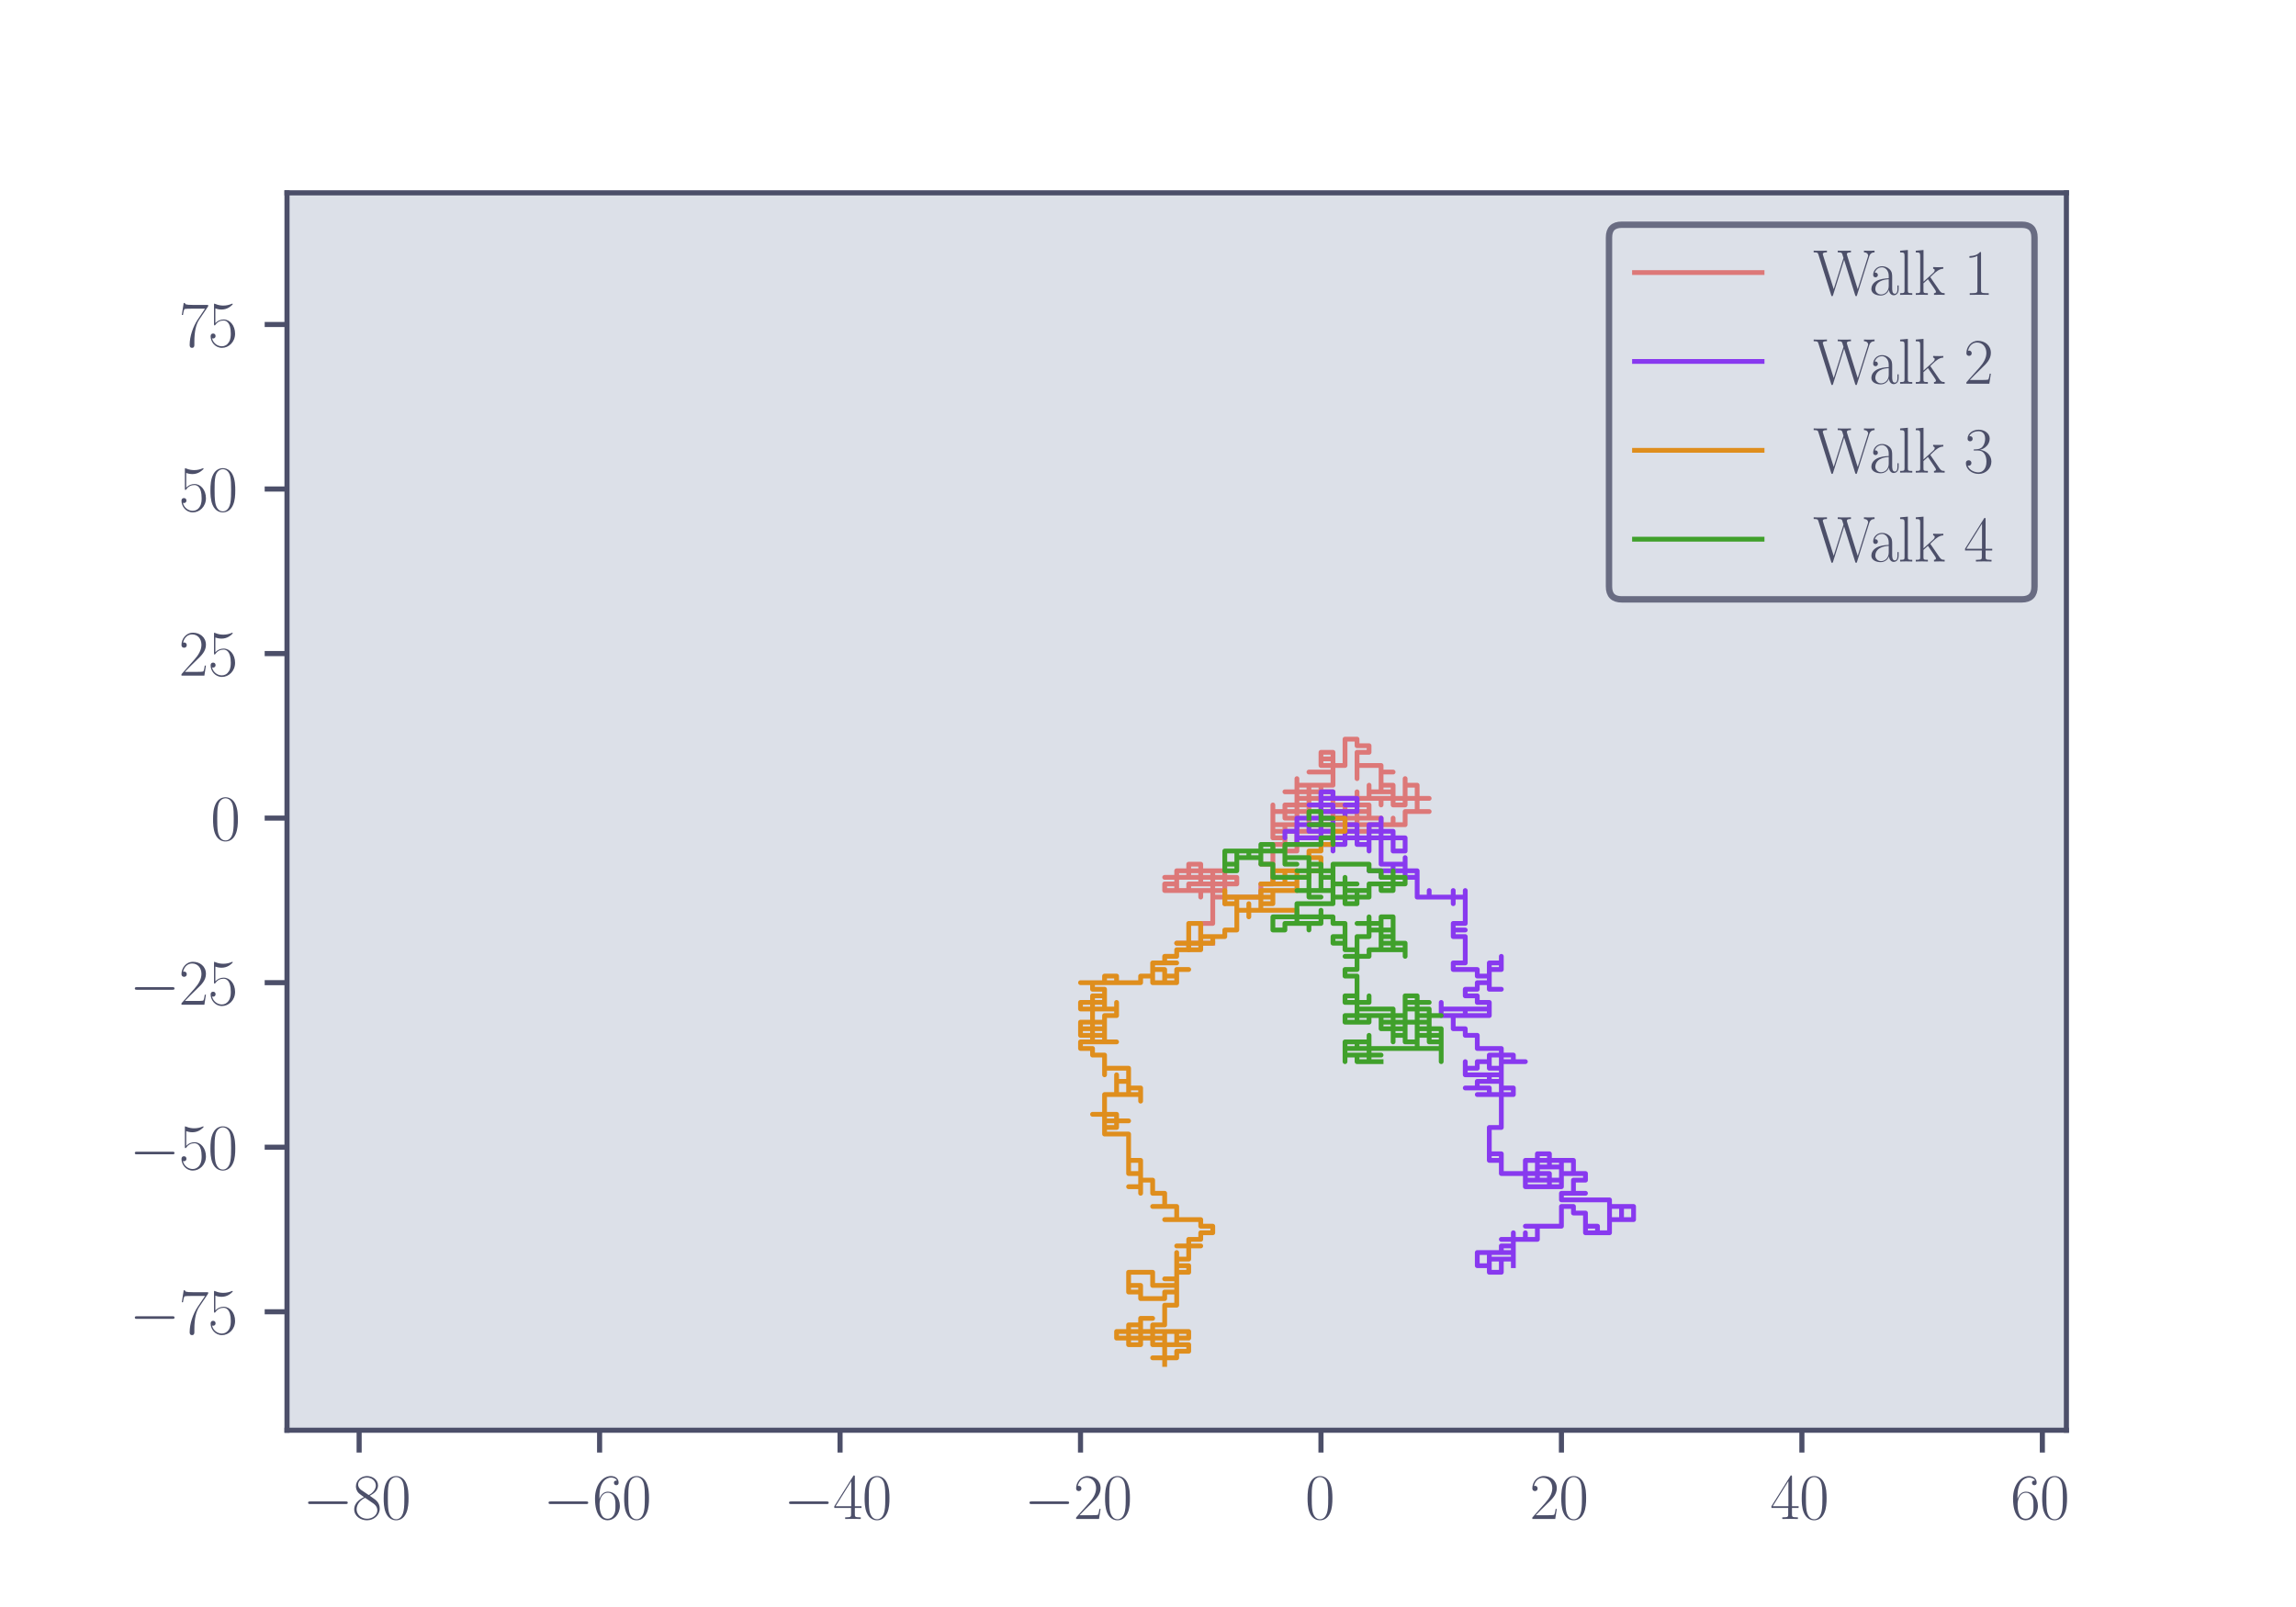 <?xml version="1.0" encoding="utf-8" standalone="no"?>
<!DOCTYPE svg PUBLIC "-//W3C//DTD SVG 1.1//EN"
  "http://www.w3.org/Graphics/SVG/1.1/DTD/svg11.dtd">
<svg xmlns:xlink="http://www.w3.org/1999/xlink" width="360pt" height="252pt" viewBox="0 0 360 252" xmlns="http://www.w3.org/2000/svg" version="1.1">
 <defs>
  <style type="text/css">*{stroke-linejoin: round; stroke-linecap: butt}</style>
 </defs>
 <g id="figure_1">
  <g id="patch_1">
   <path d="M 0 252 
L 360 252 
L 360 0 
L 0 0 
L 0 252 
z
" style="fill: none"/>
  </g>
  <g id="axes_1">
   <g id="patch_2">
    <path d="M 45 224.28 
L 324 224.28 
L 324 30.24 
L 45 30.24 
z
" style="fill: #dce0e8"/>
   </g>
   <g id="matplotlib.axis_1">
    <g id="xtick_1">
     <g id="line2d_1">
      <defs>
       <path id="m966ce2352e" d="M 0 0 
L 0 3.5 
" style="stroke: #4c4f69; stroke-width: 0.8"/>
      </defs>
      <g>
       <use xlink:href="#m966ce2352e" x="56.311" y="224.28" style="fill: #4c4f69; stroke: #4c4f69; stroke-width: 0.8"/>
      </g>
     </g>
     <g id="text_1">
      <!-- $\mathdefault{−80}$ -->
      <g style="fill: #4c4f69" transform="translate(47.455 238.198)scale(0.1 -0.1)">
       <defs>
        <path id="CMSY10-0" d="M 4218 1472 
C 4326 1472 4442 1472 4442 1600 
C 4442 1728 4326 1728 4218 1728 
L 755 1728 
C 646 1728 531 1728 531 1600 
C 531 1472 646 1472 755 1472 
L 4218 1472 
z
" transform="scale(0.016)"/>
        <path id="CMR17-38" d="M 1741 2289 
C 2144 2494 2554 2803 2554 3298 
C 2554 3884 1990 4224 1472 4224 
C 890 4224 378 3800 378 3215 
C 378 3054 416 2777 666 2533 
C 730 2469 998 2276 1171 2154 
C 883 2006 211 1652 211 945 
C 211 282 838 -128 1459 -128 
C 2144 -128 2720 366 2720 1022 
C 2720 1607 2330 1877 2074 2051 
L 1741 2289 
z
M 902 2855 
C 851 2887 595 3086 595 3388 
C 595 3781 998 4076 1459 4076 
C 1965 4076 2336 3716 2336 3298 
C 2336 2700 1670 2359 1638 2359 
C 1632 2359 1626 2359 1574 2398 
L 902 2855 
z
M 2080 1536 
C 2176 1466 2483 1253 2483 861 
C 2483 385 2010 25 1472 25 
C 890 25 448 443 448 951 
C 448 1459 838 1884 1280 2083 
L 2080 1536 
z
" transform="scale(0.016)"/>
        <path id="CMR17-30" d="M 2688 2038 
C 2688 2430 2682 3099 2413 3613 
C 2176 4063 1798 4224 1466 4224 
C 1158 4224 768 4082 525 3620 
C 269 3137 243 2539 243 2038 
C 243 1671 250 1112 448 623 
C 723 -39 1216 -128 1466 -128 
C 1760 -128 2208 -7 2470 604 
C 2662 1048 2688 1568 2688 2038 
z
M 1466 -26 
C 1056 -26 813 328 723 816 
C 653 1196 653 1749 653 2109 
C 653 2604 653 3015 736 3407 
C 858 3954 1216 4121 1466 4121 
C 1728 4121 2067 3947 2189 3420 
C 2272 3054 2278 2623 2278 2109 
C 2278 1691 2278 1176 2202 797 
C 2067 96 1690 -26 1466 -26 
z
" transform="scale(0.016)"/>
       </defs>
       <use xlink:href="#CMSY10-0" transform="scale(0.996)"/>
       <use xlink:href="#CMR17-38" transform="translate(77.487 0)scale(0.996)"/>
       <use xlink:href="#CMR17-30" transform="translate(123.178 0)scale(0.996)"/>
      </g>
     </g>
    </g>
    <g id="xtick_2">
     <g id="line2d_2">
      <g>
       <use xlink:href="#m966ce2352e" x="94.014" y="224.28" style="fill: #4c4f69; stroke: #4c4f69; stroke-width: 0.8"/>
      </g>
     </g>
     <g id="text_2">
      <!-- $\mathdefault{−60}$ -->
      <g style="fill: #4c4f69" transform="translate(85.158 238.198)scale(0.1 -0.1)">
       <defs>
        <path id="CMR17-36" d="M 678 2198 
C 678 3712 1395 4076 1811 4076 
C 1946 4076 2272 4049 2400 3782 
C 2298 3782 2106 3782 2106 3558 
C 2106 3385 2246 3328 2336 3328 
C 2394 3328 2566 3353 2566 3571 
C 2566 3987 2246 4224 1805 4224 
C 1043 4224 243 3411 243 2011 
C 243 257 966 -128 1478 -128 
C 2099 -128 2688 431 2688 1295 
C 2688 2101 2170 2688 1517 2688 
C 1126 2688 838 2430 678 1979 
L 678 2198 
z
M 1478 25 
C 691 25 691 1212 691 1450 
C 691 1914 909 2585 1504 2585 
C 1613 2585 1926 2585 2138 2140 
C 2253 1889 2253 1624 2253 1302 
C 2253 954 2253 696 2118 438 
C 1978 173 1773 25 1478 25 
z
" transform="scale(0.016)"/>
       </defs>
       <use xlink:href="#CMSY10-0" transform="scale(0.996)"/>
       <use xlink:href="#CMR17-36" transform="translate(77.487 0)scale(0.996)"/>
       <use xlink:href="#CMR17-30" transform="translate(123.178 0)scale(0.996)"/>
      </g>
     </g>
    </g>
    <g id="xtick_3">
     <g id="line2d_3">
      <g>
       <use xlink:href="#m966ce2352e" x="131.716" y="224.28" style="fill: #4c4f69; stroke: #4c4f69; stroke-width: 0.8"/>
      </g>
     </g>
     <g id="text_3">
      <!-- $\mathdefault{−40}$ -->
      <g style="fill: #4c4f69" transform="translate(122.861 238.198)scale(0.1 -0.1)">
       <defs>
        <path id="CMR17-34" d="M 2150 4147 
C 2150 4281 2144 4288 2029 4288 
L 128 1254 
L 128 1088 
L 1779 1088 
L 1779 460 
C 1779 230 1766 166 1318 166 
L 1197 166 
L 1197 0 
C 1402 12 1747 12 1965 12 
C 2182 12 2528 12 2733 0 
L 2733 166 
L 2611 166 
C 2163 166 2150 230 2150 460 
L 2150 1088 
L 2803 1088 
L 2803 1254 
L 2150 1254 
L 2150 4147 
z
M 1798 3723 
L 1798 1254 
L 256 1254 
L 1798 3723 
z
" transform="scale(0.016)"/>
       </defs>
       <use xlink:href="#CMSY10-0" transform="scale(0.996)"/>
       <use xlink:href="#CMR17-34" transform="translate(77.487 0)scale(0.996)"/>
       <use xlink:href="#CMR17-30" transform="translate(123.178 0)scale(0.996)"/>
      </g>
     </g>
    </g>
    <g id="xtick_4">
     <g id="line2d_4">
      <g>
       <use xlink:href="#m966ce2352e" x="169.419" y="224.28" style="fill: #4c4f69; stroke: #4c4f69; stroke-width: 0.8"/>
      </g>
     </g>
     <g id="text_4">
      <!-- $\mathdefault{−20}$ -->
      <g style="fill: #4c4f69" transform="translate(160.563 238.198)scale(0.1 -0.1)">
       <defs>
        <path id="CMR17-32" d="M 2669 990 
L 2554 990 
C 2490 537 2438 460 2413 422 
C 2381 371 1920 371 1830 371 
L 602 371 
C 832 620 1280 1073 1824 1596 
C 2214 1966 2669 2400 2669 3033 
C 2669 3788 2067 4224 1395 4224 
C 691 4224 262 3603 262 3027 
C 262 2777 448 2745 525 2745 
C 589 2745 781 2783 781 3007 
C 781 3206 614 3264 525 3264 
C 486 3264 448 3257 422 3244 
C 544 3788 915 4057 1306 4057 
C 1862 4057 2227 3616 2227 3033 
C 2227 2477 1901 1998 1536 1583 
L 262 147 
L 262 0 
L 2515 0 
L 2669 990 
z
" transform="scale(0.016)"/>
       </defs>
       <use xlink:href="#CMSY10-0" transform="scale(0.996)"/>
       <use xlink:href="#CMR17-32" transform="translate(77.487 0)scale(0.996)"/>
       <use xlink:href="#CMR17-30" transform="translate(123.178 0)scale(0.996)"/>
      </g>
     </g>
    </g>
    <g id="xtick_5">
     <g id="line2d_5">
      <g>
       <use xlink:href="#m966ce2352e" x="207.122" y="224.28" style="fill: #4c4f69; stroke: #4c4f69; stroke-width: 0.8"/>
      </g>
     </g>
     <g id="text_5">
      <!-- $\mathdefault{0}$ -->
      <g style="fill: #4c4f69" transform="translate(204.631 238.198)scale(0.1 -0.1)">
       <use xlink:href="#CMR17-30" transform="scale(0.996)"/>
      </g>
     </g>
    </g>
    <g id="xtick_6">
     <g id="line2d_6">
      <g>
       <use xlink:href="#m966ce2352e" x="244.824" y="224.28" style="fill: #4c4f69; stroke: #4c4f69; stroke-width: 0.8"/>
      </g>
     </g>
     <g id="text_6">
      <!-- $\mathdefault{20}$ -->
      <g style="fill: #4c4f69" transform="translate(239.843 238.198)scale(0.1 -0.1)">
       <use xlink:href="#CMR17-32" transform="scale(0.996)"/>
       <use xlink:href="#CMR17-30" transform="translate(45.69 0)scale(0.996)"/>
      </g>
     </g>
    </g>
    <g id="xtick_7">
     <g id="line2d_7">
      <g>
       <use xlink:href="#m966ce2352e" x="282.527" y="224.28" style="fill: #4c4f69; stroke: #4c4f69; stroke-width: 0.8"/>
      </g>
     </g>
     <g id="text_7">
      <!-- $\mathdefault{40}$ -->
      <g style="fill: #4c4f69" transform="translate(277.546 238.198)scale(0.1 -0.1)">
       <use xlink:href="#CMR17-34" transform="scale(0.996)"/>
       <use xlink:href="#CMR17-30" transform="translate(45.69 0)scale(0.996)"/>
      </g>
     </g>
    </g>
    <g id="xtick_8">
     <g id="line2d_8">
      <g>
       <use xlink:href="#m966ce2352e" x="320.23" y="224.28" style="fill: #4c4f69; stroke: #4c4f69; stroke-width: 0.8"/>
      </g>
     </g>
     <g id="text_8">
      <!-- $\mathdefault{60}$ -->
      <g style="fill: #4c4f69" transform="translate(315.248 238.198)scale(0.1 -0.1)">
       <use xlink:href="#CMR17-36" transform="scale(0.996)"/>
       <use xlink:href="#CMR17-30" transform="translate(45.69 0)scale(0.996)"/>
      </g>
     </g>
    </g>
   </g>
   <g id="matplotlib.axis_2">
    <g id="ytick_1">
     <g id="line2d_9">
      <defs>
       <path id="mddeed90cf8" d="M 0 0 
L -3.5 0 
" style="stroke: #4c4f69; stroke-width: 0.8"/>
      </defs>
      <g>
       <use xlink:href="#mddeed90cf8" x="45" y="205.702" style="fill: #4c4f69; stroke: #4c4f69; stroke-width: 0.8"/>
      </g>
     </g>
     <g id="text_9">
      <!-- $\mathdefault{−75}$ -->
      <g style="fill: #4c4f69" transform="translate(20.289 209.161)scale(0.1 -0.1)">
       <defs>
        <path id="CMR17-37" d="M 2886 3955 
L 2886 4096 
L 1382 4096 
C 634 4096 621 4166 595 4288 
L 480 4288 
L 294 3104 
L 410 3104 
C 429 3226 474 3552 550 3673 
C 589 3724 1062 3724 1171 3724 
L 2579 3724 
L 1869 2670 
C 1395 1961 1069 1003 1069 166 
C 1069 89 1069 -128 1299 -128 
C 1530 -128 1530 89 1530 172 
L 1530 466 
C 1530 1514 1709 2204 2003 2644 
L 2886 3955 
z
" transform="scale(0.016)"/>
        <path id="CMR17-35" d="M 730 3750 
C 794 3724 1056 3641 1325 3641 
C 1920 3641 2246 3961 2432 4140 
C 2432 4191 2432 4224 2394 4224 
C 2387 4224 2374 4224 2323 4198 
C 2099 4102 1837 4032 1517 4032 
C 1325 4032 1037 4055 723 4191 
C 653 4224 640 4224 634 4224 
C 602 4224 595 4217 595 4090 
L 595 2231 
C 595 2113 595 2080 659 2080 
C 691 2080 704 2093 736 2139 
C 941 2435 1222 2560 1542 2560 
C 1766 2560 2246 2415 2246 1293 
C 2246 1087 2246 716 2054 422 
C 1894 159 1645 25 1370 25 
C 947 25 518 319 403 812 
C 429 806 480 793 506 793 
C 589 793 749 838 749 1036 
C 749 1209 627 1280 506 1280 
C 358 1280 262 1190 262 1011 
C 262 454 704 -128 1382 -128 
C 2042 -128 2669 441 2669 1267 
C 2669 2054 2170 2662 1549 2662 
C 1222 2662 947 2540 730 2304 
L 730 3750 
z
" transform="scale(0.016)"/>
       </defs>
       <use xlink:href="#CMSY10-0" transform="scale(0.996)"/>
       <use xlink:href="#CMR17-37" transform="translate(77.487 0)scale(0.996)"/>
       <use xlink:href="#CMR17-35" transform="translate(123.178 0)scale(0.996)"/>
      </g>
     </g>
    </g>
    <g id="ytick_2">
     <g id="line2d_10">
      <g>
       <use xlink:href="#mddeed90cf8" x="45" y="179.899" style="fill: #4c4f69; stroke: #4c4f69; stroke-width: 0.8"/>
      </g>
     </g>
     <g id="text_10">
      <!-- $\mathdefault{−50}$ -->
      <g style="fill: #4c4f69" transform="translate(20.289 183.358)scale(0.1 -0.1)">
       <use xlink:href="#CMSY10-0" transform="scale(0.996)"/>
       <use xlink:href="#CMR17-35" transform="translate(77.487 0)scale(0.996)"/>
       <use xlink:href="#CMR17-30" transform="translate(123.178 0)scale(0.996)"/>
      </g>
     </g>
    </g>
    <g id="ytick_3">
     <g id="line2d_11">
      <g>
       <use xlink:href="#mddeed90cf8" x="45" y="154.095" style="fill: #4c4f69; stroke: #4c4f69; stroke-width: 0.8"/>
      </g>
     </g>
     <g id="text_11">
      <!-- $\mathdefault{−25}$ -->
      <g style="fill: #4c4f69" transform="translate(20.289 157.555)scale(0.1 -0.1)">
       <use xlink:href="#CMSY10-0" transform="scale(0.996)"/>
       <use xlink:href="#CMR17-32" transform="translate(77.487 0)scale(0.996)"/>
       <use xlink:href="#CMR17-35" transform="translate(123.178 0)scale(0.996)"/>
      </g>
     </g>
    </g>
    <g id="ytick_4">
     <g id="line2d_12">
      <g>
       <use xlink:href="#mddeed90cf8" x="45" y="128.292" style="fill: #4c4f69; stroke: #4c4f69; stroke-width: 0.8"/>
      </g>
     </g>
     <g id="text_12">
      <!-- $\mathdefault{0}$ -->
      <g style="fill: #4c4f69" transform="translate(33.019 131.751)scale(0.1 -0.1)">
       <use xlink:href="#CMR17-30" transform="scale(0.996)"/>
      </g>
     </g>
    </g>
    <g id="ytick_5">
     <g id="line2d_13">
      <g>
       <use xlink:href="#mddeed90cf8" x="45" y="102.489" style="fill: #4c4f69; stroke: #4c4f69; stroke-width: 0.8"/>
      </g>
     </g>
     <g id="text_13">
      <!-- $\mathdefault{25}$ -->
      <g style="fill: #4c4f69" transform="translate(28.037 105.948)scale(0.1 -0.1)">
       <use xlink:href="#CMR17-32" transform="scale(0.996)"/>
       <use xlink:href="#CMR17-35" transform="translate(45.69 0)scale(0.996)"/>
      </g>
     </g>
    </g>
    <g id="ytick_6">
     <g id="line2d_14">
      <g>
       <use xlink:href="#mddeed90cf8" x="45" y="76.686" style="fill: #4c4f69; stroke: #4c4f69; stroke-width: 0.8"/>
      </g>
     </g>
     <g id="text_14">
      <!-- $\mathdefault{50}$ -->
      <g style="fill: #4c4f69" transform="translate(28.037 80.145)scale(0.1 -0.1)">
       <use xlink:href="#CMR17-35" transform="scale(0.996)"/>
       <use xlink:href="#CMR17-30" transform="translate(45.69 0)scale(0.996)"/>
      </g>
     </g>
    </g>
    <g id="ytick_7">
     <g id="line2d_15">
      <g>
       <use xlink:href="#mddeed90cf8" x="45" y="50.883" style="fill: #4c4f69; stroke: #4c4f69; stroke-width: 0.8"/>
      </g>
     </g>
     <g id="text_15">
      <!-- $\mathdefault{75}$ -->
      <g style="fill: #4c4f69" transform="translate(28.037 54.342)scale(0.1 -0.1)">
       <use xlink:href="#CMR17-37" transform="scale(0.996)"/>
       <use xlink:href="#CMR17-35" transform="translate(45.69 0)scale(0.996)"/>
      </g>
     </g>
    </g>
   </g>
   <g id="line2d_16">
    <path d="M 209.007 128.292 
L 209.007 127.26 
L 210.892 127.26 
L 210.892 126.228 
L 209.007 126.228 
L 209.007 127.26 
L 209.007 126.228 
L 214.662 126.228 
L 214.662 128.292 
L 212.777 128.292 
L 212.777 129.324 
L 212.777 128.292 
L 210.892 128.292 
L 210.892 127.26 
L 207.122 127.26 
L 207.122 125.196 
L 207.122 126.228 
L 201.466 126.228 
L 201.466 128.292 
L 203.351 128.292 
L 203.351 127.26 
L 205.236 127.26 
L 205.236 129.324 
L 210.892 129.324 
L 210.892 128.292 
L 210.892 129.324 
L 214.662 129.324 
L 214.662 130.356 
L 209.007 130.356 
L 209.007 130.356 
L 209.007 131.389 
L 203.351 131.389 
L 203.351 130.356 
L 201.466 130.356 
L 203.351 130.356 
L 203.351 132.421 
L 203.351 131.389 
L 205.236 131.389 
L 203.351 131.389 
L 203.351 132.421 
L 207.122 132.421 
L 201.466 132.421 
L 203.351 132.421 
L 203.351 133.453 
L 201.466 133.453 
L 201.466 132.421 
L 199.581 132.421 
L 205.236 132.421 
L 201.466 132.421 
L 201.466 133.453 
L 203.351 133.453 
L 203.351 132.421 
L 203.351 133.453 
L 201.466 133.453 
L 203.351 133.453 
L 203.351 130.356 
L 199.581 130.356 
L 199.581 131.389 
L 199.581 126.228 
L 199.581 127.26 
L 205.236 127.26 
L 205.236 126.228 
L 203.351 126.228 
L 203.351 127.26 
L 203.351 126.228 
L 210.892 126.228 
L 207.122 126.228 
L 207.122 125.196 
L 203.351 125.196 
L 207.122 125.196 
L 207.122 127.26 
L 207.122 126.228 
L 205.236 126.228 
L 207.122 126.228 
L 207.122 127.26 
L 207.122 124.164 
L 209.007 124.164 
L 207.122 124.164 
L 207.122 123.131 
L 203.351 123.131 
L 203.351 122.099 
L 203.351 124.164 
L 201.466 124.164 
L 203.351 124.164 
L 203.351 126.228 
L 201.466 126.228 
L 205.236 126.228 
L 205.236 125.196 
L 203.351 125.196 
L 203.351 124.164 
L 207.122 124.164 
L 205.236 124.164 
L 205.236 123.131 
L 203.351 123.131 
L 203.351 125.196 
L 205.236 125.196 
L 203.351 125.196 
L 203.351 124.164 
L 201.466 124.164 
L 205.236 124.164 
L 205.236 125.196 
L 207.122 125.196 
L 207.122 126.228 
L 207.122 125.196 
L 214.662 125.196 
L 214.662 124.164 
L 214.662 125.196 
L 209.007 125.196 
L 216.547 125.196 
L 216.547 126.228 
L 216.547 125.196 
L 218.432 125.196 
L 218.432 126.228 
L 220.318 126.228 
L 220.318 125.196 
L 224.088 125.196 
L 218.432 125.196 
L 218.432 124.164 
L 214.662 124.164 
L 214.662 124.164 
L 214.662 125.196 
L 212.777 125.196 
L 214.662 125.196 
L 214.662 124.164 
L 214.662 125.196 
L 212.777 125.196 
L 220.318 125.196 
L 220.318 124.164 
L 220.318 125.196 
L 222.203 125.196 
L 222.203 123.131 
L 220.318 123.131 
L 220.318 122.099 
L 220.318 125.196 
L 222.203 125.196 
L 222.203 127.26 
L 224.088 127.26 
L 220.318 127.26 
L 220.318 129.324 
L 218.432 129.324 
L 218.432 128.292 
L 218.432 129.324 
L 216.547 129.324 
L 216.547 128.292 
L 214.662 128.292 
L 216.547 128.292 
L 216.547 129.324 
L 212.777 129.324 
L 212.777 127.26 
L 214.662 127.26 
L 210.892 127.26 
L 210.892 126.228 
L 212.777 126.228 
L 212.777 124.164 
L 212.777 125.196 
L 214.662 125.196 
L 214.662 123.131 
L 214.662 124.164 
L 216.547 124.164 
L 216.547 123.131 
L 216.547 124.164 
L 218.432 124.164 
L 218.432 123.131 
L 216.547 123.131 
L 216.547 121.067 
L 218.432 121.067 
L 216.547 121.067 
L 216.547 120.035 
L 216.547 120.035 
L 212.777 120.035 
L 212.777 122.099 
L 212.777 117.971 
L 214.662 117.971 
L 214.662 116.939 
L 214.662 116.939 
L 212.777 116.939 
L 212.777 115.907 
L 210.892 115.907 
L 210.892 120.035 
L 209.007 120.035 
L 209.007 117.971 
L 207.122 117.971 
L 207.122 120.035 
L 209.007 120.035 
L 209.007 120.035 
L 209.007 119.003 
L 209.007 120.035 
L 207.122 120.035 
L 207.122 119.003 
L 209.007 119.003 
L 209.007 117.971 
L 209.007 119.003 
L 207.122 119.003 
L 209.007 119.003 
L 209.007 121.067 
L 205.236 121.067 
L 209.007 121.067 
L 209.007 123.131 
L 209.007 123.131 
L 207.122 123.131 
L 207.122 124.164 
L 209.007 124.164 
L 209.007 126.228 
L 210.892 126.228 
L 210.892 128.292 
L 207.122 128.292 
L 207.122 127.26 
L 207.122 129.324 
L 209.007 129.324 
L 207.122 129.324 
L 207.122 130.356 
L 209.007 130.356 
L 203.351 130.356 
L 203.351 129.324 
L 199.581 129.324 
L 201.466 129.324 
L 201.466 130.356 
L 203.351 130.356 
L 203.351 132.421 
L 203.351 132.421 
L 201.466 132.421 
L 201.466 131.389 
L 199.581 131.389 
L 201.466 131.389 
L 201.466 132.421 
L 199.581 132.421 
L 199.581 135.517 
L 197.696 135.517 
L 199.581 135.517 
L 199.581 134.485 
L 199.581 138.613 
L 197.696 138.613 
L 197.696 140.678 
L 197.696 140.678 
L 192.041 140.678 
L 192.041 137.581 
L 192.041 137.581 
L 190.155 137.581 
L 190.155 138.613 
L 190.155 138.613 
L 192.041 138.613 
L 192.041 137.581 
L 192.041 137.581 
L 193.926 137.581 
L 193.926 138.613 
L 192.041 138.613 
L 192.041 137.581 
L 192.041 139.646 
L 192.041 138.613 
L 188.27 138.613 
L 190.155 138.613 
L 190.155 137.581 
L 190.155 139.646 
L 190.155 139.646 
L 188.27 139.646 
L 192.041 139.646 
L 192.041 138.613 
L 190.155 138.613 
L 190.155 137.581 
L 192.041 137.581 
L 192.041 136.549 
L 190.155 136.549 
L 192.041 136.549 
L 192.041 137.581 
L 193.926 137.581 
L 192.041 137.581 
L 192.041 138.613 
L 190.155 138.613 
L 190.155 136.549 
L 188.27 136.549 
L 190.155 136.549 
L 190.155 137.581 
L 186.385 137.581 
L 186.385 136.549 
L 184.5 136.549 
L 184.5 137.581 
L 182.615 137.581 
L 184.5 137.581 
L 184.5 136.549 
L 184.5 139.646 
L 188.27 139.646 
L 188.27 140.678 
L 188.27 139.646 
L 186.385 139.646 
L 186.385 138.613 
L 188.27 138.613 
L 188.27 137.581 
L 190.155 137.581 
L 190.155 136.549 
L 188.27 136.549 
L 188.27 138.613 
L 190.155 138.613 
L 188.27 138.613 
L 188.27 137.581 
L 186.385 137.581 
L 186.385 136.549 
L 184.5 136.549 
L 188.27 136.549 
L 188.27 135.517 
L 186.385 135.517 
L 186.385 137.581 
L 184.5 137.581 
L 184.5 138.613 
L 182.615 138.613 
L 182.615 139.646 
L 190.155 139.646 
L 190.155 139.646 
L 190.155 140.678 
L 192.041 140.678 
L 192.041 141.71 
L 192.041 140.678 
L 190.155 140.678 
L 190.155 144.806 
L 190.155 144.806 
L 188.27 144.806 
L 188.27 147.903 
L 184.5 147.903 
L 186.385 147.903 
L 186.385 148.935 
L 186.385 147.903 
L 190.155 147.903 
L 190.155 147.903 
" clip-path="url(#pe41d535d58)" style="fill: none; stroke: #dd7878; stroke-width: 0.75; stroke-linecap: square"/>
   </g>
   <g id="line2d_17">
    <path d="M 205.236 128.292 
L 209.007 128.292 
L 209.007 128.292 
L 209.007 129.324 
L 209.007 128.292 
L 207.122 128.292 
L 207.122 127.26 
L 207.122 128.292 
L 210.892 128.292 
L 210.892 127.26 
L 209.007 127.26 
L 212.777 127.26 
L 212.777 126.228 
L 210.892 126.228 
L 212.777 126.228 
L 212.777 125.196 
L 207.122 125.196 
L 207.122 124.164 
L 209.007 124.164 
L 209.007 125.196 
L 207.122 125.196 
L 207.122 127.26 
L 207.122 126.228 
L 205.236 126.228 
L 209.007 126.228 
L 209.007 127.26 
L 209.007 127.26 
L 207.122 127.26 
L 207.122 126.228 
L 207.122 128.292 
L 203.351 128.292 
L 203.351 129.324 
L 207.122 129.324 
L 207.122 131.389 
L 207.122 131.389 
L 203.351 131.389 
L 203.351 132.421 
L 203.351 130.356 
L 201.466 130.356 
L 201.466 131.389 
L 201.466 130.356 
L 203.351 130.356 
L 203.351 129.324 
L 207.122 129.324 
L 205.236 129.324 
L 205.236 130.356 
L 209.007 130.356 
L 209.007 131.389 
L 209.007 130.356 
L 207.122 130.356 
L 207.122 129.324 
L 207.122 131.389 
L 209.007 131.389 
L 209.007 133.453 
L 209.007 132.421 
L 207.122 132.421 
L 210.892 132.421 
L 210.892 131.389 
L 214.662 131.389 
L 212.777 131.389 
L 212.777 132.421 
L 212.777 132.421 
L 214.662 132.421 
L 214.662 131.389 
L 216.547 131.389 
L 216.547 130.356 
L 218.432 130.356 
L 218.432 132.421 
L 218.432 131.389 
L 214.662 131.389 
L 214.662 133.453 
L 214.662 132.421 
L 212.777 132.421 
L 212.777 131.389 
L 212.777 131.389 
L 209.007 131.389 
L 210.892 131.389 
L 210.892 132.421 
L 210.892 130.356 
L 212.777 130.356 
L 212.777 129.324 
L 210.892 129.324 
L 212.777 129.324 
L 212.777 131.389 
L 214.662 131.389 
L 214.662 130.356 
L 216.547 130.356 
L 214.662 130.356 
L 214.662 129.324 
L 216.547 129.324 
L 216.547 128.292 
L 216.547 130.356 
L 218.432 130.356 
L 218.432 133.453 
L 220.318 133.453 
L 220.318 131.389 
L 216.547 131.389 
L 216.547 130.356 
L 216.547 135.517 
L 218.432 135.517 
L 218.432 136.549 
L 220.318 136.549 
L 216.547 136.549 
L 216.547 137.581 
L 216.547 136.549 
L 214.662 136.549 
L 218.432 136.549 
L 218.432 135.517 
L 220.318 135.517 
L 220.318 137.581 
L 220.318 137.581 
L 222.203 137.581 
L 222.203 136.549 
L 218.432 136.549 
L 218.432 135.517 
L 220.318 135.517 
L 220.318 134.485 
L 220.318 137.581 
L 222.203 137.581 
L 222.203 140.678 
L 224.088 140.678 
L 224.088 139.646 
L 224.088 140.678 
L 227.858 140.678 
L 227.858 141.71 
L 227.858 139.646 
L 227.858 140.678 
L 229.743 140.678 
L 229.743 139.646 
L 229.743 144.806 
L 227.858 144.806 
L 227.858 145.838 
L 229.743 145.838 
L 227.858 145.838 
L 227.858 146.87 
L 229.743 146.87 
L 229.743 150.999 
L 227.858 150.999 
L 227.858 152.031 
L 231.628 152.031 
L 231.628 153.063 
L 233.514 153.063 
L 233.514 152.031 
L 235.399 152.031 
L 235.399 149.967 
L 235.399 150.999 
L 233.514 150.999 
L 233.514 155.127 
L 235.399 155.127 
L 233.514 155.127 
L 233.514 154.095 
L 231.628 154.095 
L 231.628 155.127 
L 231.628 155.127 
L 229.743 155.127 
L 229.743 156.16 
L 231.628 156.16 
L 231.628 157.192 
L 233.514 157.192 
L 233.514 158.224 
L 229.743 158.224 
L 229.743 159.256 
L 225.973 159.256 
L 225.973 157.192 
L 225.973 158.224 
L 233.514 158.224 
L 233.514 159.256 
L 227.858 159.256 
L 227.858 161.32 
L 229.743 161.32 
L 229.743 162.352 
L 231.628 162.352 
L 231.628 164.417 
L 235.399 164.417 
L 235.399 166.481 
L 239.169 166.481 
L 237.284 166.481 
L 237.284 165.449 
L 237.284 165.449 
L 233.514 165.449 
L 233.514 167.513 
L 235.399 167.513 
L 235.399 165.449 
L 233.514 165.449 
L 233.514 166.481 
L 231.628 166.481 
L 231.628 167.513 
L 229.743 167.513 
L 229.743 166.481 
L 229.743 168.545 
L 233.514 168.545 
L 233.514 169.577 
L 235.399 169.577 
L 235.399 171.641 
L 233.514 171.641 
L 233.514 170.609 
L 233.514 171.641 
L 231.628 171.641 
L 233.514 171.641 
L 233.514 170.609 
L 229.743 170.609 
L 231.628 170.609 
L 231.628 169.577 
L 231.628 169.577 
L 233.514 169.577 
L 233.514 168.545 
L 235.399 168.545 
L 235.399 167.513 
L 235.399 170.609 
L 237.284 170.609 
L 237.284 171.641 
L 235.399 171.641 
L 235.399 176.802 
L 233.514 176.802 
L 233.514 180.931 
L 235.399 180.931 
L 235.399 181.963 
L 233.514 181.963 
L 235.399 181.963 
L 235.399 182.995 
L 235.399 181.963 
L 233.514 181.963 
L 233.514 180.931 
L 235.399 180.931 
L 235.399 184.027 
L 239.169 184.027 
L 239.169 181.963 
L 241.054 181.963 
L 241.054 180.931 
L 242.939 180.931 
L 242.939 181.963 
L 244.824 181.963 
L 244.824 184.027 
L 246.709 184.027 
L 246.709 181.963 
L 244.824 181.963 
L 244.824 182.995 
L 244.824 182.995 
L 241.054 182.995 
L 241.054 184.027 
L 239.169 184.027 
L 241.054 184.027 
L 241.054 185.059 
L 241.054 182.995 
L 242.939 182.995 
L 242.939 181.963 
L 241.054 181.963 
L 241.054 181.963 
L 241.054 185.059 
L 241.054 184.027 
L 242.939 184.027 
L 242.939 185.059 
L 239.169 185.059 
L 239.169 182.995 
L 239.169 186.091 
L 242.939 186.091 
L 242.939 185.059 
L 244.824 185.059 
L 244.824 186.091 
L 242.939 186.091 
L 242.939 185.059 
L 244.824 185.059 
L 244.824 184.027 
L 248.595 184.027 
L 248.595 185.059 
L 246.709 185.059 
L 246.709 187.123 
L 248.595 187.123 
L 244.824 187.123 
L 244.824 188.156 
L 252.365 188.156 
L 252.365 189.188 
L 254.25 189.188 
L 252.365 189.188 
L 252.365 191.252 
L 254.25 191.252 
L 254.25 189.188 
L 256.135 189.188 
L 256.135 191.252 
L 252.365 191.252 
L 252.365 193.316 
L 248.595 193.316 
L 250.48 193.316 
L 250.48 192.284 
L 248.595 192.284 
L 248.595 193.316 
L 248.595 190.22 
L 246.709 190.22 
L 246.709 189.188 
L 244.824 189.188 
L 244.824 192.284 
L 239.169 192.284 
L 241.054 192.284 
L 241.054 194.348 
L 239.169 194.348 
L 239.169 193.316 
L 239.169 194.348 
L 235.399 194.348 
L 237.284 194.348 
L 237.284 193.316 
L 237.284 196.413 
L 235.399 196.413 
L 237.284 196.413 
L 237.284 195.38 
L 237.284 195.38 
L 235.399 195.38 
L 237.284 195.38 
L 237.284 196.413 
L 235.399 196.413 
L 235.399 195.38 
L 237.284 195.38 
L 237.284 197.445 
L 233.514 197.445 
L 233.514 196.413 
L 235.399 196.413 
L 231.628 196.413 
L 231.628 198.477 
L 233.514 198.477 
L 233.514 199.509 
L 233.514 197.445 
L 233.514 199.509 
L 235.399 199.509 
L 235.399 197.445 
L 237.284 197.445 
L 237.284 198.477 
L 237.284 198.477 
" clip-path="url(#pe41d535d58)" style="fill: none; stroke: #8839ef; stroke-width: 0.75; stroke-linecap: square"/>
   </g>
   <g id="line2d_18">
    <path d="M 209.007 128.292 
L 210.892 128.292 
L 210.892 130.356 
L 209.007 130.356 
L 209.007 132.421 
L 207.122 132.421 
L 207.122 133.453 
L 205.236 133.453 
L 205.236 134.485 
L 207.122 134.485 
L 207.122 136.549 
L 205.236 136.549 
L 205.236 137.581 
L 203.351 137.581 
L 203.351 138.613 
L 203.351 138.613 
L 201.466 138.613 
L 201.466 137.581 
L 203.351 137.581 
L 203.351 136.549 
L 199.581 136.549 
L 201.466 136.549 
L 201.466 137.581 
L 203.351 137.581 
L 199.581 137.581 
L 199.581 136.549 
L 199.581 137.581 
L 201.466 137.581 
L 201.466 136.549 
L 201.466 137.581 
L 199.581 137.581 
L 199.581 138.613 
L 197.696 138.613 
L 203.351 138.613 
L 203.351 137.581 
L 201.466 137.581 
L 201.466 138.613 
L 203.351 138.613 
L 203.351 139.646 
L 199.581 139.646 
L 199.581 141.71 
L 197.696 141.71 
L 197.696 142.742 
L 203.351 142.742 
L 203.351 143.774 
L 203.351 142.742 
L 195.811 142.742 
L 195.811 143.774 
L 195.811 142.742 
L 193.926 142.742 
L 199.581 142.742 
L 195.811 142.742 
L 195.811 141.71 
L 195.811 142.742 
L 193.926 142.742 
L 193.926 140.678 
L 193.926 141.71 
L 192.041 141.71 
L 192.041 139.646 
L 192.041 140.678 
L 193.926 140.678 
L 193.926 141.71 
L 193.926 140.678 
L 192.041 140.678 
L 197.696 140.678 
L 197.696 139.646 
L 197.696 141.71 
L 197.696 139.646 
L 199.581 139.646 
L 199.581 140.678 
L 197.696 140.678 
L 197.696 141.71 
L 199.581 141.71 
L 199.581 140.678 
L 199.581 141.71 
L 197.696 141.71 
L 197.696 142.742 
L 193.926 142.742 
L 193.926 145.838 
L 192.041 145.838 
L 192.041 146.87 
L 188.27 146.87 
L 190.155 146.87 
L 190.155 147.903 
L 188.27 147.903 
L 188.27 148.935 
L 186.385 148.935 
L 186.385 147.903 
L 184.5 147.903 
L 188.27 147.903 
L 188.27 144.806 
L 186.385 144.806 
L 186.385 148.935 
L 184.5 148.935 
L 184.5 149.967 
L 182.615 149.967 
L 182.615 150.999 
L 184.5 150.999 
L 180.73 150.999 
L 180.73 152.031 
L 182.615 152.031 
L 182.615 154.095 
L 180.73 154.095 
L 184.5 154.095 
L 184.5 152.031 
L 186.385 152.031 
L 184.5 152.031 
L 184.5 153.063 
L 182.615 153.063 
L 182.615 152.031 
L 180.73 152.031 
L 180.73 154.095 
L 180.73 153.063 
L 178.845 153.063 
L 178.845 154.095 
L 175.074 154.095 
L 175.074 153.063 
L 175.074 153.063 
L 173.189 153.063 
L 173.189 154.095 
L 169.419 154.095 
L 175.074 154.095 
L 171.304 154.095 
L 171.304 155.127 
L 171.304 155.127 
L 173.189 155.127 
L 173.189 157.192 
L 171.304 157.192 
L 173.189 157.192 
L 173.189 155.127 
L 173.189 156.16 
L 171.304 156.16 
L 171.304 159.256 
L 171.304 158.224 
L 175.074 158.224 
L 175.074 159.256 
L 173.189 159.256 
L 173.189 162.352 
L 173.189 159.256 
L 175.074 159.256 
L 175.074 157.192 
L 175.074 158.224 
L 173.189 158.224 
L 173.189 158.224 
L 173.189 157.192 
L 169.419 157.192 
L 169.419 158.224 
L 171.304 158.224 
L 171.304 161.32 
L 169.419 161.32 
L 169.419 160.288 
L 169.419 160.288 
L 173.189 160.288 
L 171.304 160.288 
L 171.304 162.352 
L 169.419 162.352 
L 171.304 162.352 
L 171.304 160.288 
L 171.304 161.32 
L 173.189 161.32 
L 173.189 162.352 
L 171.304 162.352 
L 171.304 163.384 
L 175.074 163.384 
L 173.189 163.384 
L 173.189 162.352 
L 169.419 162.352 
L 169.419 161.32 
L 169.419 162.352 
L 171.304 162.352 
L 171.304 163.384 
L 169.419 163.384 
L 169.419 164.417 
L 171.304 164.417 
L 171.304 165.449 
L 173.189 165.449 
L 173.189 168.545 
L 173.189 167.513 
L 175.074 167.513 
L 173.189 167.513 
L 173.189 168.545 
L 173.189 167.513 
L 176.959 167.513 
L 176.959 170.609 
L 178.845 170.609 
L 178.845 172.674 
L 178.845 171.641 
L 175.074 171.641 
L 176.959 171.641 
L 176.959 168.545 
L 176.959 169.577 
L 175.074 169.577 
L 175.074 168.545 
L 175.074 171.641 
L 173.189 171.641 
L 173.189 174.738 
L 173.189 174.738 
L 171.304 174.738 
L 173.189 174.738 
L 173.189 175.77 
L 173.189 173.706 
L 173.189 175.77 
L 175.074 175.77 
L 175.074 174.738 
L 173.189 174.738 
L 175.074 174.738 
L 175.074 175.77 
L 173.189 175.77 
L 173.189 176.802 
L 175.074 176.802 
L 175.074 175.77 
L 176.959 175.77 
L 173.189 175.77 
L 173.189 177.834 
L 176.959 177.834 
L 176.959 181.963 
L 178.845 181.963 
L 178.845 182.995 
L 178.845 181.963 
L 176.959 181.963 
L 176.959 184.027 
L 178.845 184.027 
L 178.845 182.995 
L 178.845 186.091 
L 176.959 186.091 
L 178.845 186.091 
L 178.845 187.123 
L 178.845 185.059 
L 180.73 185.059 
L 180.73 187.123 
L 180.73 187.123 
L 182.615 187.123 
L 182.615 187.123 
L 182.615 189.188 
L 180.73 189.188 
L 184.5 189.188 
L 184.5 191.252 
L 182.615 191.252 
L 188.27 191.252 
L 188.27 192.284 
L 190.155 192.284 
L 190.155 193.316 
L 188.27 193.316 
L 188.27 194.348 
L 186.385 194.348 
L 186.385 195.38 
L 188.27 195.38 
L 186.385 195.38 
L 186.385 194.348 
L 186.385 196.413 
L 186.385 195.38 
L 184.5 195.38 
L 186.385 195.38 
L 186.385 197.445 
L 184.5 197.445 
L 184.5 196.413 
L 184.5 199.509 
L 184.5 198.477 
L 186.385 198.477 
L 186.385 199.509 
L 184.5 199.509 
L 184.5 200.541 
L 182.615 200.541 
L 184.5 200.541 
L 184.5 201.573 
L 180.73 201.573 
L 180.73 199.509 
L 176.959 199.509 
L 176.959 202.605 
L 178.845 202.605 
L 176.959 202.605 
L 176.959 201.573 
L 178.845 201.573 
L 178.845 203.637 
L 182.615 203.637 
L 182.615 202.605 
L 184.5 202.605 
L 184.5 201.573 
L 184.5 202.605 
L 182.615 202.605 
L 184.5 202.605 
L 184.5 204.67 
L 182.615 204.67 
L 182.615 207.766 
L 180.73 207.766 
L 180.73 208.798 
L 176.959 208.798 
L 178.845 208.798 
L 178.845 207.766 
L 176.959 207.766 
L 178.845 207.766 
L 178.845 206.734 
L 180.73 206.734 
L 178.845 206.734 
L 178.845 209.83 
L 175.074 209.83 
L 175.074 208.798 
L 176.959 208.798 
L 176.959 207.766 
L 176.959 210.862 
L 178.845 210.862 
L 178.845 208.798 
L 180.73 208.798 
L 180.73 209.83 
L 178.845 209.83 
L 182.615 209.83 
L 182.615 208.798 
L 182.615 210.862 
L 184.5 210.862 
L 184.5 209.83 
L 186.385 209.83 
L 186.385 208.798 
L 184.5 208.798 
L 184.5 209.83 
L 184.5 208.798 
L 180.73 208.798 
L 180.73 209.83 
L 178.845 209.83 
L 180.73 209.83 
L 180.73 210.862 
L 182.615 210.862 
L 182.615 210.862 
L 182.615 212.927 
L 180.73 212.927 
L 184.5 212.927 
L 184.5 211.894 
L 186.385 211.894 
L 186.385 210.862 
L 180.73 210.862 
L 182.615 210.862 
L 182.615 209.83 
L 182.615 213.959 
L 182.615 213.959 
" clip-path="url(#pe41d535d58)" style="fill: none; stroke: #df8e1d; stroke-width: 0.75; stroke-linecap: square"/>
   </g>
   <g id="line2d_19">
    <path d="M 205.236 128.292 
L 205.236 127.26 
L 207.122 127.26 
L 207.122 128.292 
L 209.007 128.292 
L 207.122 128.292 
L 207.122 129.324 
L 209.007 129.324 
L 205.236 129.324 
L 209.007 129.324 
L 209.007 132.421 
L 209.007 131.389 
L 207.122 131.389 
L 207.122 132.421 
L 201.466 132.421 
L 201.466 132.421 
L 201.466 134.485 
L 201.466 134.485 
L 205.236 134.485 
L 205.236 137.581 
L 205.236 136.549 
L 203.351 136.549 
L 205.236 136.549 
L 205.236 140.678 
L 205.236 140.678 
L 207.122 140.678 
L 205.236 140.678 
L 205.236 139.646 
L 203.351 139.646 
L 207.122 139.646 
L 207.122 137.581 
L 209.007 137.581 
L 207.122 137.581 
L 207.122 136.549 
L 205.236 136.549 
L 209.007 136.549 
L 209.007 138.613 
L 210.892 138.613 
L 210.892 139.646 
L 212.777 139.646 
L 212.777 139.646 
L 212.777 141.71 
L 210.892 141.71 
L 210.892 140.678 
L 210.892 141.71 
L 212.777 141.71 
L 210.892 141.71 
L 210.892 140.678 
L 212.777 140.678 
L 212.777 141.71 
L 212.777 140.678 
L 210.892 140.678 
L 210.892 141.71 
L 210.892 140.678 
L 214.662 140.678 
L 214.662 138.613 
L 214.662 139.646 
L 212.777 139.646 
L 214.662 139.646 
L 214.662 140.678 
L 214.662 138.613 
L 214.662 139.646 
L 212.777 139.646 
L 214.662 139.646 
L 214.662 138.613 
L 218.432 138.613 
L 218.432 136.549 
L 218.432 139.646 
L 216.547 139.646 
L 216.547 138.613 
L 220.318 138.613 
L 220.318 137.581 
L 216.547 137.581 
L 216.547 136.549 
L 214.662 136.549 
L 214.662 135.517 
L 209.007 135.517 
L 209.007 136.549 
L 207.122 136.549 
L 207.122 135.517 
L 205.236 135.517 
L 205.236 134.485 
L 205.236 134.485 
L 201.466 134.485 
L 201.466 135.517 
L 203.351 135.517 
L 201.466 135.517 
L 201.466 133.453 
L 197.696 133.453 
L 197.696 134.485 
L 197.696 132.421 
L 199.581 132.421 
L 199.581 133.453 
L 197.696 133.453 
L 197.696 134.485 
L 193.926 134.485 
L 193.926 135.517 
L 192.041 135.517 
L 192.041 136.549 
L 193.926 136.549 
L 193.926 135.517 
L 192.041 135.517 
L 192.041 133.453 
L 195.811 133.453 
L 195.811 134.485 
L 197.696 134.485 
L 197.696 135.517 
L 197.696 134.485 
L 193.926 134.485 
L 193.926 133.453 
L 197.696 133.453 
L 197.696 135.517 
L 199.581 135.517 
L 199.581 137.581 
L 205.236 137.581 
L 205.236 137.581 
L 205.236 139.646 
L 209.007 139.646 
L 209.007 140.678 
L 209.007 138.613 
L 210.892 138.613 
L 210.892 137.581 
L 210.892 138.613 
L 209.007 138.613 
L 209.007 140.678 
L 210.892 140.678 
L 210.892 141.71 
L 210.892 138.613 
L 212.777 138.613 
L 210.892 138.613 
L 210.892 140.678 
L 209.007 140.678 
L 209.007 141.71 
L 203.351 141.71 
L 203.351 144.806 
L 205.236 144.806 
L 205.236 145.838 
L 205.236 144.806 
L 207.122 144.806 
L 207.122 143.774 
L 199.581 143.774 
L 199.581 145.838 
L 201.466 145.838 
L 201.466 144.806 
L 203.351 144.806 
L 203.351 143.774 
L 207.122 143.774 
L 207.122 142.742 
L 207.122 143.774 
L 209.007 143.774 
L 209.007 144.806 
L 209.007 144.806 
L 210.892 144.806 
L 210.892 146.87 
L 209.007 146.87 
L 209.007 147.903 
L 210.892 147.903 
L 210.892 148.935 
L 210.892 146.87 
L 210.892 148.935 
L 212.777 148.935 
L 212.777 149.967 
L 214.662 149.967 
L 214.662 148.935 
L 216.547 148.935 
L 216.547 148.935 
L 216.547 147.903 
L 216.547 147.903 
L 218.432 147.903 
L 216.547 147.903 
L 216.547 144.806 
L 216.547 145.838 
L 218.432 145.838 
L 218.432 145.838 
L 218.432 148.935 
L 220.318 148.935 
L 220.318 149.967 
L 220.318 148.935 
L 216.547 148.935 
L 220.318 148.935 
L 220.318 147.903 
L 218.432 147.903 
L 218.432 146.87 
L 216.547 146.87 
L 218.432 146.87 
L 218.432 143.774 
L 216.547 143.774 
L 216.547 145.838 
L 214.662 145.838 
L 214.662 143.774 
L 214.662 144.806 
L 216.547 144.806 
L 212.777 144.806 
L 214.662 144.806 
L 214.662 146.87 
L 212.777 146.87 
L 212.777 149.967 
L 210.892 149.967 
L 212.777 149.967 
L 212.777 152.031 
L 212.777 152.031 
L 210.892 152.031 
L 210.892 153.063 
L 212.777 153.063 
L 212.777 156.16 
L 210.892 156.16 
L 210.892 157.192 
L 212.777 157.192 
L 212.777 155.127 
L 212.777 157.192 
L 214.662 157.192 
L 214.662 156.16 
L 214.662 157.192 
L 212.777 157.192 
L 212.777 156.16 
L 212.777 159.256 
L 210.892 159.256 
L 210.892 160.288 
L 214.662 160.288 
L 214.662 159.256 
L 218.432 159.256 
L 218.432 158.224 
L 212.777 158.224 
L 212.777 159.256 
L 210.892 159.256 
L 210.892 160.288 
L 210.892 159.256 
L 212.777 159.256 
L 212.777 159.256 
L 212.777 160.288 
L 212.777 159.256 
L 216.547 159.256 
L 216.547 161.32 
L 218.432 161.32 
L 218.432 163.384 
L 218.432 162.352 
L 220.318 162.352 
L 220.318 159.256 
L 218.432 159.256 
L 220.318 159.256 
L 220.318 158.224 
L 220.318 159.256 
L 218.432 159.256 
L 218.432 161.32 
L 220.318 161.32 
L 220.318 160.288 
L 222.203 160.288 
L 222.203 157.192 
L 224.088 157.192 
L 222.203 157.192 
L 222.203 158.224 
L 222.203 158.224 
L 220.318 158.224 
L 220.318 158.224 
L 220.318 160.288 
L 216.547 160.288 
L 216.547 159.256 
L 218.432 159.256 
L 218.432 160.288 
L 218.432 159.256 
L 220.318 159.256 
L 220.318 160.288 
L 224.088 160.288 
L 224.088 161.32 
L 224.088 160.288 
L 222.203 160.288 
L 222.203 161.32 
L 225.973 161.32 
L 224.088 161.32 
L 224.088 162.352 
L 222.203 162.352 
L 225.973 162.352 
L 225.973 166.481 
L 225.973 162.352 
L 222.203 162.352 
L 222.203 161.32 
L 224.088 161.32 
L 224.088 162.352 
L 225.973 162.352 
L 224.088 162.352 
L 224.088 163.384 
L 225.973 163.384 
L 225.973 161.32 
L 224.088 161.32 
L 224.088 161.32 
L 224.088 159.256 
L 224.088 160.288 
L 222.203 160.288 
L 222.203 159.256 
L 225.973 159.256 
L 224.088 159.256 
L 224.088 158.224 
L 222.203 158.224 
L 222.203 157.192 
L 220.318 157.192 
L 222.203 157.192 
L 222.203 156.16 
L 220.318 156.16 
L 220.318 163.384 
L 222.203 163.384 
L 222.203 161.32 
L 222.203 164.417 
L 225.973 164.417 
L 212.777 164.417 
L 214.662 164.417 
L 214.662 162.352 
L 214.662 163.384 
L 210.892 163.384 
L 210.892 164.417 
L 210.892 163.384 
L 212.777 163.384 
L 212.777 164.417 
L 214.662 164.417 
L 214.662 165.449 
L 216.547 165.449 
L 210.892 165.449 
L 210.892 166.481 
L 210.892 165.449 
L 214.662 165.449 
L 214.662 164.417 
L 210.892 164.417 
L 210.892 165.449 
L 212.777 165.449 
L 212.777 166.481 
L 214.662 166.481 
L 214.662 165.449 
L 214.662 166.481 
L 216.547 166.481 
L 216.547 166.481 
" clip-path="url(#pe41d535d58)" style="fill: none; stroke: #40a02b; stroke-width: 0.75; stroke-linecap: square"/>
   </g>
   <g id="patch_3">
    <path d="M 45 224.28 
L 45 30.24 
" style="fill: none; stroke: #4c4f69; stroke-width: 0.8; stroke-linejoin: miter; stroke-linecap: square"/>
   </g>
   <g id="patch_4">
    <path d="M 324 224.28 
L 324 30.24 
" style="fill: none; stroke: #4c4f69; stroke-width: 0.8; stroke-linejoin: miter; stroke-linecap: square"/>
   </g>
   <g id="patch_5">
    <path d="M 45 224.28 
L 324 224.28 
" style="fill: none; stroke: #4c4f69; stroke-width: 0.8; stroke-linejoin: miter; stroke-linecap: square"/>
   </g>
   <g id="patch_6">
    <path d="M 45 30.24 
L 324 30.24 
" style="fill: none; stroke: #4c4f69; stroke-width: 0.8; stroke-linejoin: miter; stroke-linecap: square"/>
   </g>
   <g id="legend_1">
    <g id="patch_7">
     <path d="M 254.282 93.989 
L 317 93.989 
Q 319 93.989 319 91.989 
L 319 37.24 
Q 319 35.24 317 35.24 
L 254.282 35.24 
Q 252.282 35.24 252.282 37.24 
L 252.282 91.989 
Q 252.282 93.989 254.282 93.989 
z
" style="fill: #dce0e8; opacity: 0.8; stroke: #4c4f69; stroke-linejoin: miter"/>
    </g>
    <g id="line2d_20">
     <path d="M 256.282 42.74 
L 266.282 42.74 
L 276.282 42.74 
" style="fill: none; stroke: #dd7878; stroke-width: 0.75; stroke-linecap: square"/>
    </g>
    <g id="text_16">
     <!-- Walk 1 -->
     <g style="fill: #4c4f69" transform="translate(284.282 46.24)scale(0.1 -0.1)">
      <defs>
       <path id="CMR17-57" d="M 5523 3775 
C 5581 3948 5677 4173 6048 4185 
L 6048 4352 
C 5939 4345 5715 4339 5600 4339 
C 5440 4339 5158 4339 5005 4352 
L 5005 4185 
C 5293 4179 5414 4019 5414 3865 
C 5414 3820 5408 3794 5382 3724 
L 4390 557 
L 3347 3890 
C 3328 3955 3322 3980 3322 4006 
C 3322 4185 3603 4185 3725 4185 
L 3725 4352 
C 3539 4339 3219 4339 3021 4339 
C 2861 4339 2573 4339 2426 4352 
L 2426 4185 
C 2720 4185 2797 4166 2861 4051 
C 2886 3993 2989 3660 2989 3640 
C 2989 3615 2976 3576 2970 3557 
L 2029 564 
L 986 3890 
C 954 3980 954 3993 954 4006 
C 954 4185 1235 4185 1363 4185 
L 1363 4352 
C 1178 4339 858 4339 659 4339 
C 493 4339 211 4339 58 4352 
L 58 4185 
C 442 4185 467 4147 531 3942 
L 1779 -20 
C 1811 -116 1811 -128 1869 -128 
C 1920 -128 1939 -116 1965 -26 
L 3053 3448 
L 4141 -26 
C 4166 -116 4186 -128 4237 -128 
C 4294 -128 4294 -116 4326 -20 
L 5523 3775 
z
" transform="scale(0.016)"/>
       <path id="CMR17-61" d="M 2304 1656 
C 2304 2048 2304 2275 2035 2534 
C 1798 2751 1523 2816 1306 2816 
C 800 2816 435 2408 435 1977 
C 435 1740 627 1728 666 1728 
C 749 1728 896 1779 896 1958 
C 896 2118 774 2188 666 2188 
C 640 2188 608 2182 589 2176 
C 723 2594 1069 2713 1293 2713 
C 1613 2713 1965 2421 1965 1875 
L 1965 1632 
C 1587 1619 1133 1568 774 1373 
C 371 1147 256 822 256 576 
C 256 77 832 -64 1171 -64 
C 1523 -64 1850 135 1990 505 
C 2003 219 2182 -39 2464 -39 
C 2598 -39 2938 51 2938 563 
L 2938 926 
L 2822 926 
L 2822 557 
C 2822 161 2650 109 2566 109 
C 2304 109 2304 446 2304 732 
L 2304 1656 
z
M 1965 887 
C 1965 323 1568 38 1216 38 
C 896 38 646 278 646 576 
C 646 771 730 1114 1101 1322 
C 1408 1497 1760 1523 1965 1536 
L 1965 887 
z
" transform="scale(0.016)"/>
       <path id="CMR17-6c" d="M 979 4416 
L 218 4345 
L 218 4179 
C 595 4179 653 4141 653 3835 
L 653 439 
C 653 198 627 166 218 166 
L 218 0 
C 371 12 653 12 813 12 
C 979 12 1261 12 1414 0 
L 1414 166 
C 1005 166 979 191 979 439 
L 979 4416 
z
" transform="scale(0.016)"/>
       <path id="CMR17-6b" d="M 1670 1679 
C 1664 1692 1632 1730 1632 1749 
C 1632 1762 2086 2175 2144 2226 
C 2509 2532 2739 2563 2906 2570 
L 2906 2735 
C 2867 2735 2854 2735 2848 2729 
L 2534 2722 
C 2355 2722 2080 2722 1907 2735 
L 1907 2570 
C 1997 2563 2061 2513 2061 2423 
C 2061 2296 1933 2175 1926 2175 
L 960 1298 
L 960 4416 
L 198 4345 
L 198 4179 
C 576 4179 634 4141 634 3835 
L 634 439 
C 634 198 608 166 198 166 
L 198 0 
C 352 12 634 12 794 12 
C 954 12 1235 12 1389 0 
L 1389 166 
C 979 166 954 191 954 439 
L 954 1139 
L 1395 1540 
L 2042 586 
C 2118 471 2182 382 2182 299 
C 2182 185 2067 166 1990 166 
L 1990 0 
C 2144 12 2419 12 2579 12 
C 2694 12 2931 6 3040 0 
L 3040 166 
C 2739 166 2669 223 2477 503 
L 1670 1679 
z
" transform="scale(0.016)"/>
       <path id="CMR17-31" d="M 1702 4083 
C 1702 4217 1696 4224 1606 4224 
C 1357 3927 979 3833 621 3820 
C 602 3820 570 3820 563 3808 
C 557 3795 557 3782 557 3648 
C 755 3648 1088 3686 1344 3839 
L 1344 467 
C 1344 243 1331 166 781 166 
L 589 166 
L 589 0 
C 896 6 1216 12 1523 12 
C 1830 12 2150 6 2458 0 
L 2458 166 
L 2266 166 
C 1715 166 1702 236 1702 467 
L 1702 4083 
z
" transform="scale(0.016)"/>
      </defs>
      <use xlink:href="#CMR17-57" transform="scale(0.996)"/>
      <use xlink:href="#CMR17-61" transform="translate(87.289 0)scale(0.996)"/>
      <use xlink:href="#CMR17-6c" transform="translate(132.98 0)scale(0.996)"/>
      <use xlink:href="#CMR17-6b" transform="translate(157.851 0)scale(0.996)"/>
      <use xlink:href="#CMR17-31" transform="translate(236.22 0)scale(0.996)"/>
     </g>
    </g>
    <g id="line2d_21">
     <path d="M 256.282 56.677 
L 266.282 56.677 
L 276.282 56.677 
" style="fill: none; stroke: #8839ef; stroke-width: 0.75; stroke-linecap: square"/>
    </g>
    <g id="text_17">
     <!-- Walk 2 -->
     <g style="fill: #4c4f69" transform="translate(284.282 60.177)scale(0.1 -0.1)">
      <use xlink:href="#CMR17-57" transform="scale(0.996)"/>
      <use xlink:href="#CMR17-61" transform="translate(87.289 0)scale(0.996)"/>
      <use xlink:href="#CMR17-6c" transform="translate(132.98 0)scale(0.996)"/>
      <use xlink:href="#CMR17-6b" transform="translate(157.851 0)scale(0.996)"/>
      <use xlink:href="#CMR17-32" transform="translate(236.22 0)scale(0.996)"/>
     </g>
    </g>
    <g id="line2d_22">
     <path d="M 256.282 70.614 
L 266.282 70.614 
L 276.282 70.614 
" style="fill: none; stroke: #df8e1d; stroke-width: 0.75; stroke-linecap: square"/>
    </g>
    <g id="text_18">
     <!-- Walk 3 -->
     <g style="fill: #4c4f69" transform="translate(284.282 74.114)scale(0.1 -0.1)">
      <defs>
       <path id="CMR17-33" d="M 1414 2176 
C 1984 2176 2234 1673 2234 1094 
C 2234 322 1824 25 1453 25 
C 1114 25 563 193 390 691 
C 422 678 454 678 486 678 
C 640 678 755 780 755 947 
C 755 1132 614 1216 486 1216 
C 378 1216 211 1164 211 927 
C 211 335 787 -128 1466 -128 
C 2176 -128 2720 432 2720 1087 
C 2720 1718 2208 2176 1600 2246 
C 2086 2347 2554 2776 2554 3353 
C 2554 3856 2048 4224 1472 4224 
C 890 4224 378 3862 378 3347 
C 378 3123 544 3084 627 3084 
C 762 3084 877 3167 877 3334 
C 877 3500 762 3584 627 3584 
C 602 3584 570 3584 544 3571 
C 730 3999 1235 4076 1459 4076 
C 1683 4076 2106 3966 2106 3347 
C 2106 3167 2080 2851 1862 2574 
C 1670 2329 1453 2316 1242 2297 
C 1210 2297 1062 2284 1037 2284 
C 992 2278 966 2272 966 2227 
C 966 2182 973 2176 1101 2176 
L 1414 2176 
z
" transform="scale(0.016)"/>
      </defs>
      <use xlink:href="#CMR17-57" transform="scale(0.996)"/>
      <use xlink:href="#CMR17-61" transform="translate(87.289 0)scale(0.996)"/>
      <use xlink:href="#CMR17-6c" transform="translate(132.98 0)scale(0.996)"/>
      <use xlink:href="#CMR17-6b" transform="translate(157.851 0)scale(0.996)"/>
      <use xlink:href="#CMR17-33" transform="translate(236.22 0)scale(0.996)"/>
     </g>
    </g>
    <g id="line2d_23">
     <path d="M 256.282 84.552 
L 266.282 84.552 
L 276.282 84.552 
" style="fill: none; stroke: #40a02b; stroke-width: 0.75; stroke-linecap: square"/>
    </g>
    <g id="text_19">
     <!-- Walk 4 -->
     <g style="fill: #4c4f69" transform="translate(284.282 88.052)scale(0.1 -0.1)">
      <use xlink:href="#CMR17-57" transform="scale(0.996)"/>
      <use xlink:href="#CMR17-61" transform="translate(87.289 0)scale(0.996)"/>
      <use xlink:href="#CMR17-6c" transform="translate(132.98 0)scale(0.996)"/>
      <use xlink:href="#CMR17-6b" transform="translate(157.851 0)scale(0.996)"/>
      <use xlink:href="#CMR17-34" transform="translate(236.22 0)scale(0.996)"/>
     </g>
    </g>
   </g>
  </g>
 </g>
 <defs>
  <clipPath id="pe41d535d58">
   <rect x="45" y="30.24" width="279" height="194.04"/>
  </clipPath>
 </defs>
</svg>
